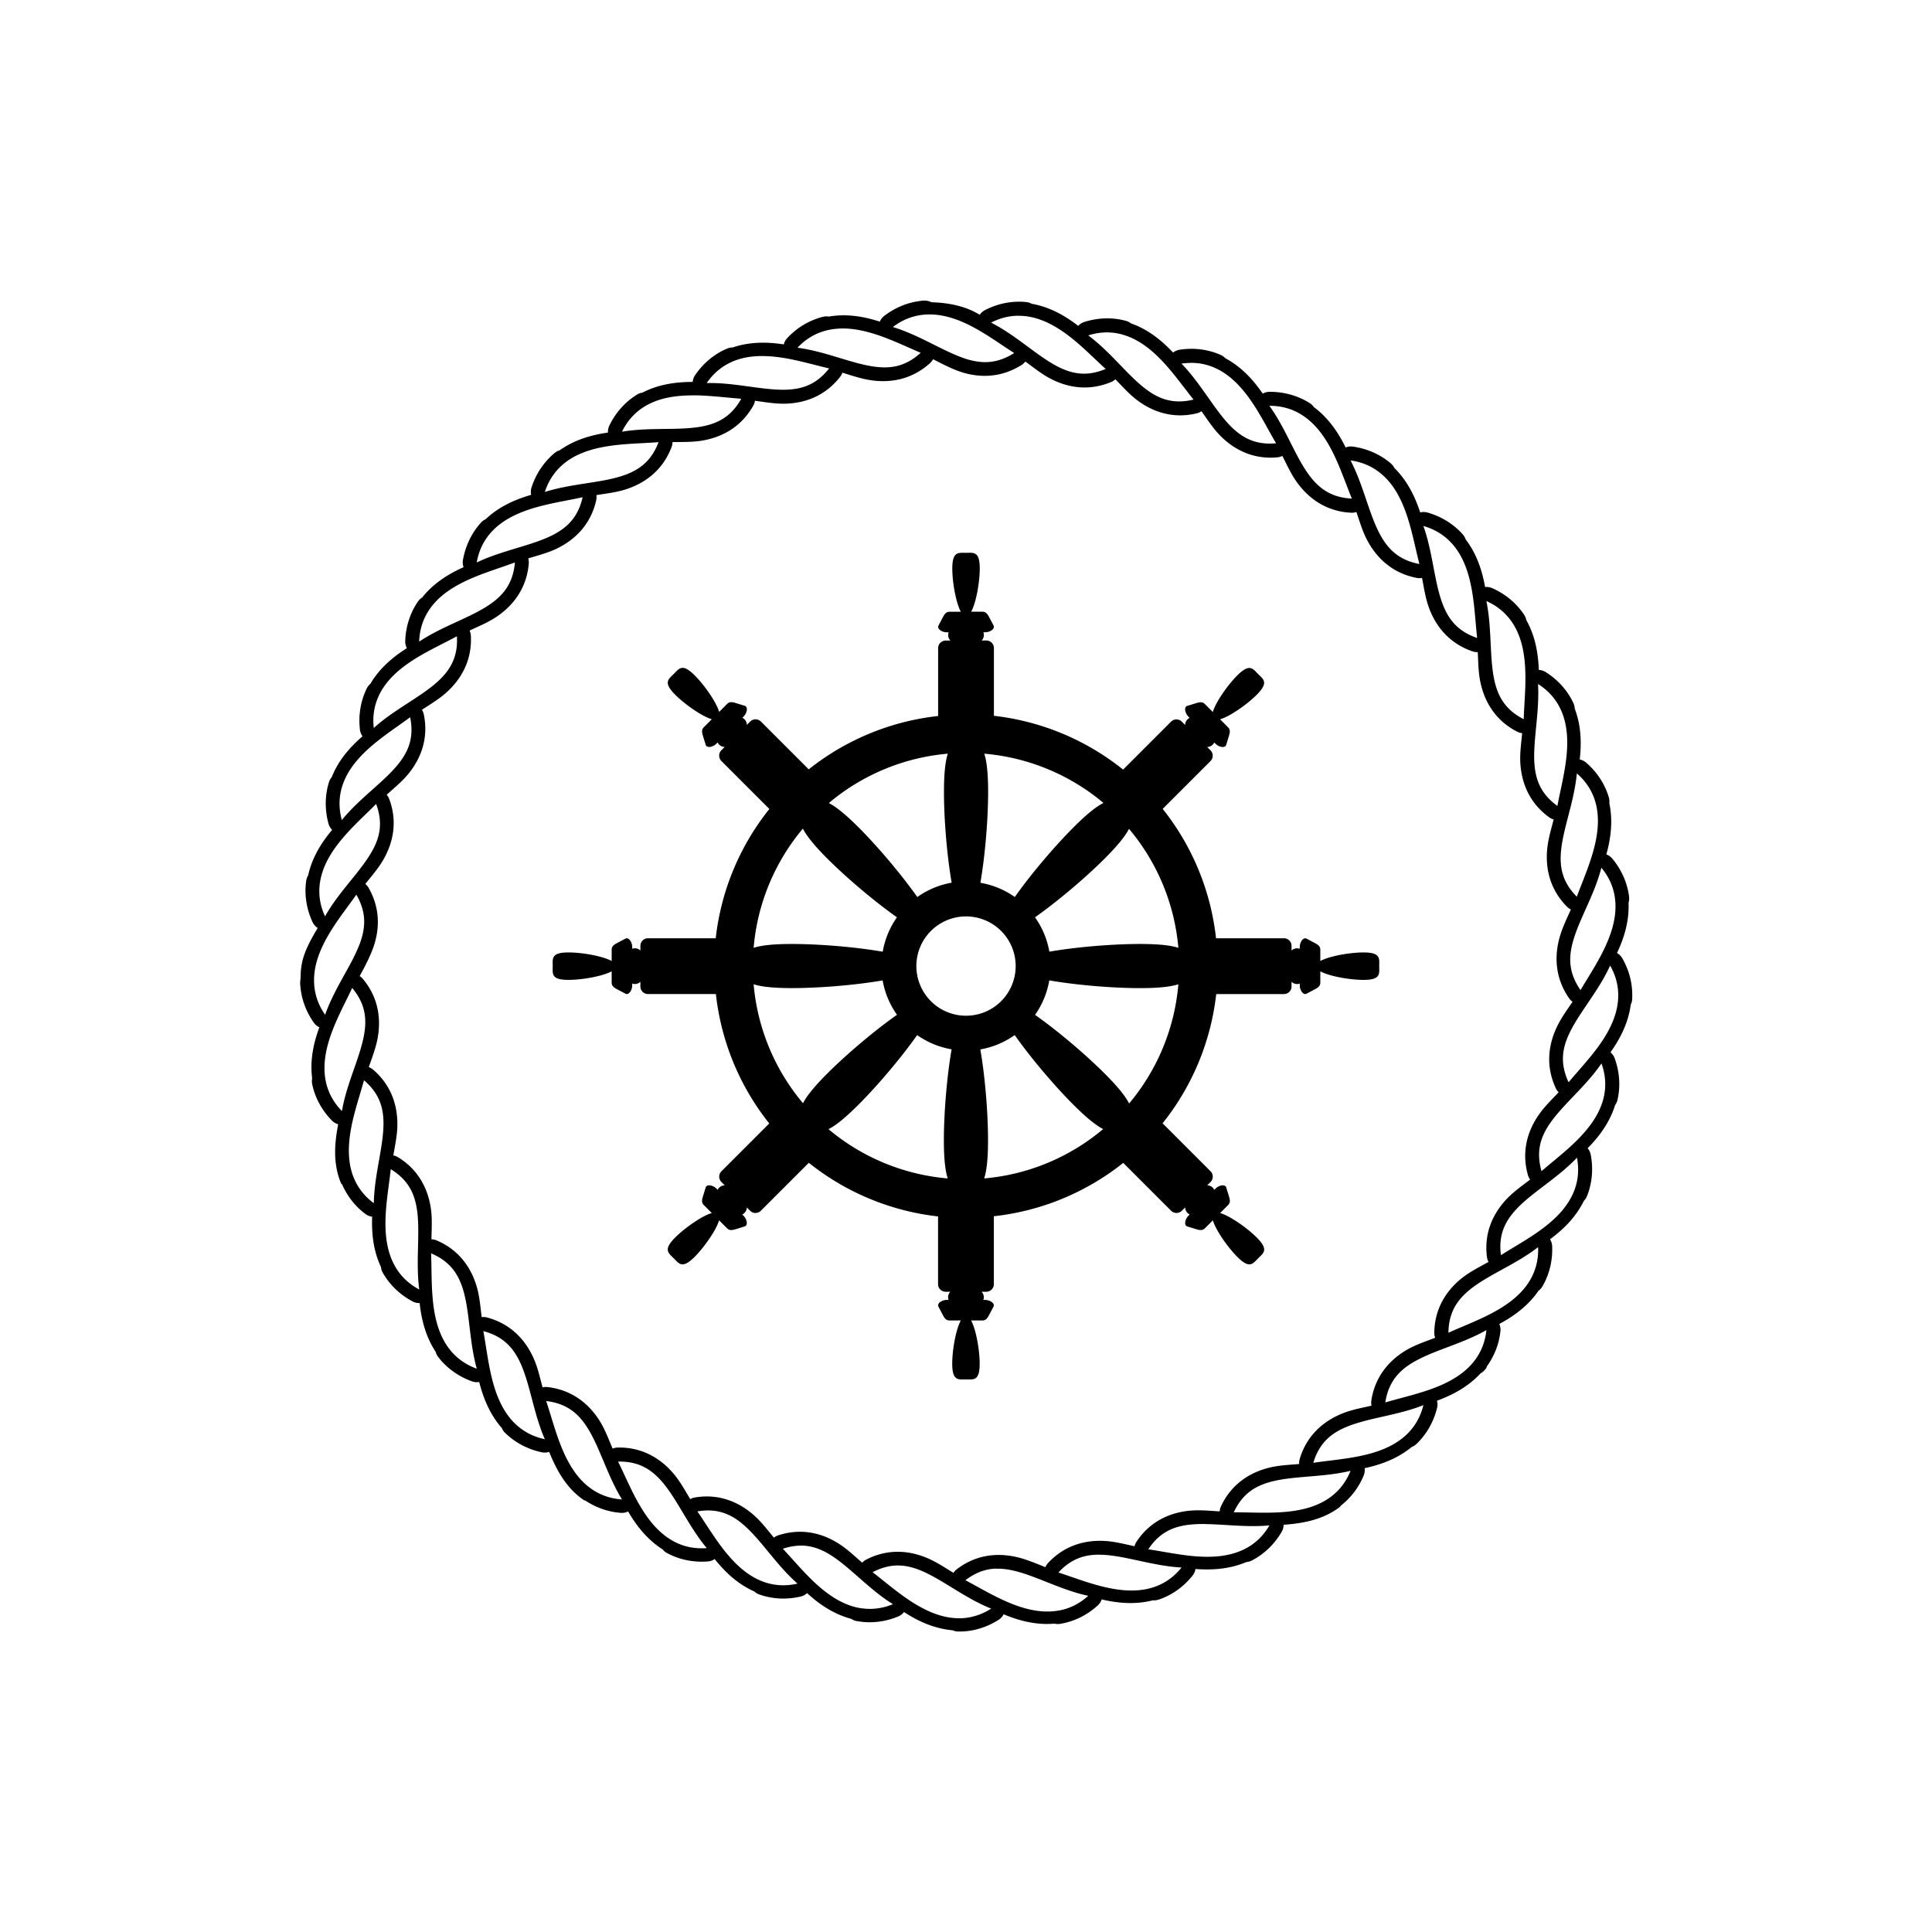 <?xml version="1.0" encoding="UTF-8" standalone="no"?>
<svg
   xmlns:dc="http://purl.org/dc/elements/1.1/"
   xmlns:cc="http://creativecommons.org/ns#"
   xmlns:rdf="http://www.w3.org/1999/02/22-rdf-syntax-ns#"
   xmlns:svg="http://www.w3.org/2000/svg"
   xmlns="http://www.w3.org/2000/svg"
   width="150"
   height="150"
   viewBox="0 0 39.687 39.687"
   version="1.1"
   id="svg8">
  <defs
     id="defs2">
    <marker
       style="overflow:visible"
       id="marker1195"
       refX="0"
       refY="0"
       orient="auto">
      <path
         transform="matrix(0.8,0,0,0.8,10,0)"
         style="fill:#000000;fill-opacity:1;fill-rule:evenodd;stroke:none;stroke-width:1pt;stroke-opacity:1"
         d="M 0,0 5,-5 -12.5,0 5,5 Z"
         id="path1193" />
    </marker>
    <marker
       orient="auto"
       refY="0"
       refX="0"
       id="marker1119"
       style="overflow:visible">
      <path
         id="path1117"
         d="M 0,0 5,-5 -12.5,0 5,5 Z"
         style="fill:#000000;fill-opacity:1;fill-rule:evenodd;stroke:none;stroke-width:1pt;stroke-opacity:1"
         transform="matrix(0.8,0,0,0.8,10,0)" />
    </marker>
    <marker
       orient="auto"
       refY="0"
       refX="0"
       id="marker1097"
       style="overflow:visible">
      <path
         id="path1095"
         d="M 0,0 5,-5 -12.5,0 5,5 Z"
         style="fill:#000000;fill-opacity:1;fill-rule:evenodd;stroke:none;stroke-width:1pt;stroke-opacity:1"
         transform="matrix(0.8,0,0,0.8,10,0)" />
    </marker>
    <marker
       orient="auto"
       refY="0"
       refX="0"
       id="Arrow1Lstart"
       style="overflow:visible">
      <path
         id="path819"
         d="M 0,0 5,-5 -12.5,0 5,5 Z"
         style="fill:#000000;fill-opacity:1;fill-rule:evenodd;stroke:none;stroke-width:1pt;stroke-opacity:1"
         transform="matrix(0.8,0,0,0.8,10,0)" />
    </marker>
  </defs>
  <g
     id="layer1"
     transform="translate(0,-257.312)">
    <g
       transform="translate(-6.614,6.621)"
       id="g876">
      <path
         id="path1959"
         d="m 25.6,256.865 a 0.289,0.289 0 0 0 -0.005,2e-4 l 5.47e-4,3.8e-4 a 0.289,0.289 0 0 0 -0.014,5.4e-4 h -5.36e-4 a 0.289,0.289 0 0 0 -0.007,5.4e-4 c -0.008,0.001 -0.022,0.001 -0.04,0.004 a 0.289,0.289 0 0 0 -0.001,5.4e-4 c -0.256,0.029 -0.517,0.127 -0.754,0.308 a 0.289,0.289 0 0 0 -0.092,0.119 c -0.331,-0.108 -0.684,-0.167 -1.049,-0.104 a 0.289,0.289 0 0 0 -0.117,0.004 c -1.91e-4,8e-5 -4.83e-4,-5e-5 -6.47e-4,0 a 0.289,0.289 0 0 0 -0.007,0.002 c -0.007,0.002 -0.02,0.004 -0.038,0.01 a 0.289,0.289 0 0 0 -0.001,5.4e-4 c -0.246,0.07 -0.487,0.209 -0.689,0.425 a 0.289,0.289 0 0 0 -0.07,0.13 c -0.343,-0.053 -0.701,-0.056 -1.052,0.063 a 0.289,0.289 0 0 0 -0.112,0.023 0.289,0.289 0 0 0 -0.008,0.003 c -0.007,0.003 -0.019,0.009 -0.036,0.016 a 0.289,0.289 0 0 0 -0.001,0 c -0.232,0.107 -0.447,0.283 -0.614,0.527 a 0.289,0.289 0 0 0 -0.049,0.139 c -0.347,-5.3e-4 -0.702,0.049 -1.032,0.219 a 0.289,0.289 0 0 0 -0.107,0.038 c -2.89e-4,1.8e-4 -4.83e-4,5.3e-4 -6.47e-4,5.3e-4 -1.91e-4,10e-5 -5.93e-4,-1e-4 -6.47e-4,0 a 0.289,0.289 0 0 0 -0.005,0.004 c -0.007,0.004 -0.017,0.011 -0.033,0.021 a 0.289,0.289 0 0 0 -0.001,5.4e-4 c -0.214,0.14 -0.402,0.345 -0.532,0.611 a 0.289,0.289 0 0 0 -0.029,0.146 c -0.344,0.049 -0.689,0.149 -0.992,0.364 a 0.289,0.289 0 0 0 -0.102,0.054 c -2.92e-4,1.8e-4 -4.83e-4,5.3e-4 -6.48e-4,5.3e-4 a 0.289,0.289 0 0 0 -0.005,0.004 c -0.006,0.004 -0.016,0.013 -0.03,0.026 a 0.289,0.289 0 0 0 -6.47e-4,5.4e-4 c -0.192,0.17 -0.35,0.399 -0.441,0.681 a 0.289,0.289 0 0 0 -0.007,0.149 c -0.335,0.097 -0.664,0.244 -0.934,0.5 a 0.289,0.289 0 0 0 -0.092,0.067 0.289,0.289 0 0 0 -0.005,0.005 c -0.005,0.005 -0.014,0.016 -0.026,0.029 a 0.289,0.289 0 0 0 -0.001,10e-4 c -0.167,0.195 -0.291,0.444 -0.343,0.736 a 0.289,0.289 0 0 0 0.013,0.148 c -0.318,0.142 -0.621,0.334 -0.852,0.624 a 0.289,0.289 0 0 0 -0.084,0.081 0.289,0.289 0 0 0 -0.005,0.005 c -0.004,0.006 -0.011,0.017 -0.021,0.033 a 0.289,0.289 0 0 0 -6.48e-4,5.5e-4 c -0.138,0.216 -0.226,0.48 -0.236,0.776 a 0.289,0.289 0 0 0 0.034,0.144 c -0.293,0.185 -0.564,0.416 -0.751,0.734 a 0.289,0.289 0 0 0 -0.077,0.102 c -0.003,0.006 -0.009,0.018 -0.016,0.035 a 0.289,0.289 0 0 0 -5.93e-4,10e-4 c -0.105,0.233 -0.154,0.506 -0.12,0.8 a 0.289,0.289 0 0 0 0.054,0.138 c -0.262,0.226 -0.497,0.496 -0.633,0.84 a 0.289,0.289 0 0 0 -0.056,0.101 0.289,0.289 0 0 0 -6.47e-4,0.001 0.289,0.289 0 0 0 -0.002,0.006 c -0.003,0.01 -0.006,0.021 -0.01,0.034 a 0.289,0.289 0 0 0 -0.001,0.004 c -0.068,0.246 -0.075,0.524 0.003,0.809 a 0.289,0.289 0 0 0 0.075,0.128 c -0.224,0.265 -0.413,0.571 -0.493,0.935 a 0.289,0.289 0 0 0 -0.039,0.108 0.289,0.289 0 0 0 -6.49e-4,10e-4 0.289,0.289 0 0 0 -6.47e-4,0.006 c -0.001,0.009 -0.003,0.022 -0.005,0.04 a 0.289,0.289 0 0 0 -6.47e-4,10e-4 c -0.028,0.255 0.011,0.531 0.136,0.802 a 0.289,0.289 0 0 0 0.106,0.122 c -0.129,0.219 -0.26,0.443 -0.32,0.705 a 0.289,0.289 0 0 0 0,0.002 c -0.025,0.113 -0.032,0.231 -0.033,0.35 a 0.289,0.289 0 0 0 -0.007,0.07 c 2.6e-5,5.3e-4 -2.7e-5,10e-4 0,0.002 a 0.289,0.289 0 0 0 0,0.005 l 0.002,0.038 a 0.289,0.289 0 0 0 6.47e-4,0.004 c 0.018,0.258 0.106,0.524 0.277,0.768 a 0.289,0.289 0 0 0 0.115,0.096 c -0.122,0.327 -0.196,0.68 -0.148,1.049 a 0.289,0.289 0 0 0 0,0.115 0.289,0.289 0 0 0 0,10e-4 0.289,0.289 0 0 0 0.001,0.006 c 0.002,0.008 0.005,0.021 0.008,0.038 a 0.289,0.289 0 0 0 6.47e-4,0.002 c 0.06,0.249 0.19,0.495 0.397,0.706 a 0.289,0.289 0 0 0 0.128,0.075 c -0.073,0.377 -0.108,0.777 0.04,1.167 a 0.289,0.289 0 0 0 0.003,0.006 c 0.003,0.008 0.007,0.019 0.014,0.036 a 0.289,0.289 0 0 0 6.48e-4,0.001 c 0.005,0.012 0.02,0.02 0.025,0.031 0.1,0.223 0.252,0.435 0.478,0.603 a 0.289,0.289 0 0 0 0.137,0.055 c -0.013,0.345 0.024,0.7 0.181,1.034 a 0.289,0.289 0 0 0 0,5.4e-4 0.289,0.289 0 0 0 0.036,0.113 0.289,0.289 0 0 0 0.003,0.006 c 0.003,0.005 0.01,0.017 0.019,0.033 a 0.289,0.289 0 0 0 6.47e-4,5.3e-4 c 0.133,0.219 0.33,0.415 0.592,0.554 a 0.289,0.289 0 0 0 0.144,0.033 c 0.037,0.346 0.126,0.694 0.33,1.004 a 0.289,0.289 0 0 0 0.05,0.103 0.289,0.289 0 0 0 6.47e-4,5.4e-4 c 9.9e-5,1.9e-4 -9.3e-5,3.9e-4 0,5.5e-4 a 0.289,0.289 0 0 0 0.004,0.004 c 0.005,0.005 0.012,0.016 0.024,0.031 a 0.289,0.289 0 0 0 6.48e-4,10e-4 c 0.163,0.198 0.386,0.363 0.666,0.464 a 0.289,0.289 0 0 0 0.148,0.013 c 0.085,0.337 0.221,0.669 0.466,0.948 a 0.289,0.289 0 0 0 0.065,0.097 0.289,0.289 0 0 0 0.005,0.004 c 0.005,0.004 0.014,0.015 0.028,0.027 a 0.289,0.289 0 0 0 0.001,5.5e-4 c 0.189,0.173 0.433,0.307 0.723,0.368 a 0.289,0.289 0 0 0 0.149,-0.009 c 0.145,0.357 0.333,0.713 0.671,0.962 a 0.289,0.289 0 0 0 0.005,0.003 c 0.007,0.004 0.017,0.013 0.032,0.024 a 0.289,0.289 0 0 0 0.001,5.4e-4 c 0.01,0.008 0.027,0.005 0.038,0.013 0.205,0.134 0.447,0.231 0.729,0.25 a 0.289,0.289 0 0 0 0.146,-0.028 c 0.175,0.3 0.397,0.581 0.71,0.78 a 0.289,0.289 0 0 0 0.09,0.075 0.289,0.289 0 0 0 0.007,0.003 c 0.007,0.003 0.018,0.01 0.034,0.018 a 0.289,0.289 0 0 0 0.001,5.5e-4 c 0.229,0.114 0.5,0.172 0.796,0.15 a 0.289,0.289 0 0 0 0.14,-0.049 c 0.216,0.271 0.477,0.516 0.815,0.666 a 0.289,0.289 0 0 0 0.098,0.06 0.289,0.289 0 0 0 6.47e-4,0 c 2.85e-4,10e-5 1.91e-4,5.6e-4 5.93e-4,5.6e-4 a 0.289,0.289 0 0 0 0.007,0.002 c 0.007,0.002 0.02,0.006 0.037,0.013 a 0.289,0.289 0 0 0 0.001,0 c 0.243,0.078 0.52,0.095 0.808,0.028 a 0.289,0.289 0 0 0 0.131,-0.07 c 0.255,0.234 0.551,0.434 0.909,0.529 a 0.289,0.289 0 0 0 0.107,0.045 0.289,0.289 0 0 0 0.003,5.4e-4 0.289,0.289 0 0 0 0.007,0.001 c 0.005,5.5e-4 0.019,0.003 0.04,0.006 0.254,0.039 0.531,0.012 0.806,-0.102 a 0.289,0.289 0 0 0 0.119,-0.091 c 0.293,0.191 0.623,0.341 0.998,0.375 a 0.289,0.289 0 0 0 0.113,0.025 0.289,0.289 0 0 0 0.001,0 0.289,0.289 0 0 0 0.008,0 c 0.008,-8e-5 0.021,2.8e-4 0.04,0 a 0.289,0.289 0 0 0 0.001,0 c 0.052,-10e-4 0.105,-0.004 0.158,-0.011 a 0.289,0.289 0 0 0 0.003,0 c 0.21,-0.028 0.423,-0.103 0.624,-0.231 a 0.289,0.289 0 0 0 0.101,-0.112 c 0.323,0.136 0.672,0.225 1.044,0.192 a 0.289,0.289 0 0 0 0.119,0.004 0.289,0.289 0 0 0 0.007,-5.3e-4 c 0.005,-0.001 0.02,-0.003 0.041,-0.008 0.252,-0.05 0.503,-0.17 0.722,-0.369 a 0.289,0.289 0 0 0 0.08,-0.124 c 0.337,0.08 0.693,0.11 1.052,0.019 a 0.289,0.289 0 0 0 5.46e-4,0 0.289,0.289 0 0 0 0.114,-0.014 0.289,0.289 0 0 0 0.002,-5.3e-4 h 5.37e-4 a 0.289,0.289 0 0 0 0.007,-0.002 c 0.007,-0.002 0.019,-0.006 0.037,-0.013 a 0.289,0.289 0 0 0 0.001,0 c 0.24,-0.089 0.468,-0.247 0.653,-0.478 a 0.289,0.289 0 0 0 0.06,-0.136 c 0.345,0.026 0.703,0.002 1.044,-0.142 a 0.289,0.289 0 0 0 0.109,-0.031 0.289,0.289 0 0 0 0.002,-5.4e-4 0.289,0.289 0 0 0 0.007,-0.003 c 0.007,-0.003 0.018,-0.009 0.034,-0.018 a 0.289,0.289 0 0 0 0.001,-0.001 c 0.223,-0.124 0.426,-0.314 0.575,-0.57 a 0.289,0.289 0 0 0 0.039,-0.143 c 0.383,-0.027 0.779,-0.097 1.12,-0.34 a 0.289,0.289 0 0 0 0.005,-0.004 l 5.37e-4,-5.6e-4 c 0.007,-0.004 0.017,-0.011 0.031,-0.022 a 0.289,0.289 0 0 0 0.001,-10e-4 c 0.008,-0.005 0.011,-0.02 0.019,-0.026 0.193,-0.154 0.362,-0.357 0.469,-0.622 a 0.289,0.289 0 0 0 0.018,-0.147 c 0.341,-0.073 0.679,-0.198 0.967,-0.435 a 0.289,0.289 0 0 0 0.094,-0.058 0.289,0.289 0 0 0 0.001,-10e-4 h 5.37e-4 a 0.289,0.289 0 0 0 0.005,-0.005 c 0.004,-0.004 0.014,-0.014 0.027,-0.027 a 0.289,0.289 0 0 0 0.001,-5.5e-4 c 0.18,-0.183 0.321,-0.422 0.393,-0.71 a 0.289,0.289 0 0 0 -0.002,-0.149 c 0.327,-0.12 0.644,-0.29 0.896,-0.563 a 0.289,0.289 0 0 0 0.089,-0.074 0.289,0.289 0 0 0 0.004,-0.004 c 0.004,-0.005 0.013,-0.016 0.024,-0.031 a 0.289,0.289 0 0 0 5.37e-4,-0.001 c 0.007,-0.009 0.005,-0.025 0.013,-0.034 0.142,-0.201 0.248,-0.441 0.277,-0.723 a 0.289,0.289 0 0 0 -0.023,-0.147 c 0.306,-0.164 0.595,-0.376 0.805,-0.682 a 0.289,0.289 0 0 0 0.078,-0.086 0.289,0.289 0 0 0 0.004,-0.006 c 0.003,-0.006 0.01,-0.018 0.019,-0.034 a 0.289,0.289 0 0 0 5.48e-4,-10e-4 c 0.122,-0.225 0.191,-0.493 0.179,-0.789 a 0.289,0.289 0 0 0 -0.044,-0.141 c 0.279,-0.206 0.533,-0.458 0.696,-0.791 a 0.289,0.289 0 0 0 0.064,-0.097 0.289,0.289 0 0 0 0.002,-0.006 c 0.002,-0.008 0.008,-0.019 0.014,-0.036 a 0.289,0.289 0 0 0 5.46e-4,-10e-4 c 0.087,-0.24 0.115,-0.516 0.06,-0.807 a 0.289,0.289 0 0 0 -0.064,-0.133 c 0.244,-0.246 0.455,-0.533 0.565,-0.887 a 0.289,0.289 0 0 0 0.049,-0.107 0.289,0.289 0 0 0 0.001,-0.006 c 0.001,-0.009 0.004,-0.021 0.008,-0.038 a 0.289,0.289 0 0 0 5.36e-4,-0.002 c 0.049,-0.251 0.033,-0.529 -0.068,-0.808 a 0.289,0.289 0 0 0 -0.086,-0.122 c 0.202,-0.284 0.367,-0.606 0.416,-0.978 a 0.289,0.289 0 0 0 0.03,-0.112 0.289,0.289 0 0 0 0,-10e-4 0.289,0.289 0 0 0 0,-0.009 c 1.97e-4,-0.008 5.37e-4,-0.02 0.001,-0.038 a 0.289,0.289 0 0 0 0,-5.4e-4 c 0.007,-0.258 -0.055,-0.532 -0.204,-0.793 a 0.289,0.289 0 0 0 -0.109,-0.108 c 0.15,-0.317 0.253,-0.662 0.237,-1.034 a 0.289,0.289 0 0 0 5.37e-4,-10e-4 0.289,0.289 0 0 0 0.01,-0.121 0.289,0.289 0 0 0 0,-0.002 c -0.001,-0.014 -0.003,-0.028 -0.005,-0.041 a 0.289,0.289 0 0 0 -5.37e-4,-0.003 c -0.04,-0.254 -0.149,-0.51 -0.339,-0.738 a 0.289,0.289 0 0 0 -0.122,-0.086 c 0.093,-0.334 0.138,-0.689 0.061,-1.052 a 0.289,0.289 0 0 0 0,-5.4e-4 0.289,0.289 0 0 0 -0.009,-0.116 0.289,0.289 0 0 0 0,-0.001 0.289,0.289 0 0 0 -0.002,-0.006 c -0.002,-0.006 -0.007,-0.019 -0.012,-0.037 a 0.289,0.289 0 0 0 0,-10e-4 c -0.08,-0.243 -0.228,-0.477 -0.452,-0.671 a 0.289,0.289 0 0 0 -0.133,-0.065 c 0.04,-0.344 0.029,-0.701 -0.103,-1.047 a 0.289,0.289 0 0 0 0,-0.001 0.289,0.289 0 0 0 -0.027,-0.112 0.289,0.289 0 0 0 -0.003,-0.006 c -0.003,-0.006 -0.009,-0.018 -0.017,-0.035 a 0.289,0.289 0 0 0 -5.46e-4,-10e-4 c -0.116,-0.228 -0.298,-0.436 -0.549,-0.594 a 0.289,0.289 0 0 0 -0.141,-0.044 c -0.012,-0.348 -0.075,-0.701 -0.257,-1.025 a 0.289,0.289 0 0 0 -0.042,-0.104 0.289,0.289 0 0 0 -5.35e-4,-0.001 0.289,0.289 0 0 0 -0.004,-0.006 c -0.004,-0.006 -0.011,-0.018 -0.022,-0.033 a 0.289,0.289 0 0 0 -5.36e-4,-5.4e-4 c -0.148,-0.209 -0.359,-0.389 -0.63,-0.51 a 0.289,0.289 0 0 0 -0.147,-0.023 c -0.061,-0.343 -0.174,-0.684 -0.4,-0.98 a 0.289,0.289 0 0 0 -0.056,-0.098 0.289,0.289 0 0 0 -0.001,-10e-4 0.289,0.289 0 0 0 -0.004,-0.005 c -0.004,-0.005 -0.014,-0.015 -0.026,-0.029 a 0.289,0.289 0 0 0 -0.001,-5.3e-4 c -0.176,-0.186 -0.41,-0.336 -0.696,-0.417 a 0.289,0.289 0 0 0 -0.149,-0.002 c -0.108,-0.331 -0.267,-0.653 -0.531,-0.914 a 0.289,0.289 0 0 0 -0.072,-0.092 0.289,0.289 0 0 0 -0.004,-0.004 c -0.005,-0.004 -0.016,-0.013 -0.03,-0.025 a 0.289,0.289 0 0 0 -0.001,-5.3e-4 c -0.2,-0.16 -0.453,-0.276 -0.747,-0.317 a 0.289,0.289 0 0 0 -0.147,0.018 c -0.153,-0.312 -0.355,-0.608 -0.652,-0.829 a 0.289,0.289 0 0 0 -0.085,-0.082 0.289,0.289 0 0 0 -0.005,-0.004 c -0.007,-0.004 -0.018,-0.011 -0.034,-0.02 a 0.289,0.289 0 0 0 -0.001,-5.4e-4 c -0.221,-0.13 -0.487,-0.208 -0.783,-0.208 a 0.289,0.289 0 0 0 -0.143,0.038 c -0.196,-0.287 -0.439,-0.551 -0.767,-0.727 a 0.289,0.289 0 0 0 -0.089,-0.065 0.289,0.289 0 0 0 -5.47e-4,0 0.289,0.289 0 0 0 -0.009,-0.004 c -0.007,-0.002 -0.019,-0.009 -0.036,-0.016 a 0.289,0.289 0 0 0 -0.001,-5.4e-4 c -0.237,-0.096 -0.511,-0.135 -0.803,-0.09 a 0.289,0.289 0 0 0 -0.136,0.059 c -0.237,-0.254 -0.517,-0.478 -0.867,-0.601 a 0.289,0.289 0 0 0 -0.097,-0.05 0.289,0.289 0 0 0 -0.004,-10e-4 0.289,0.289 0 0 0 -0.008,-0.002 c -0.008,-10e-4 -0.019,-0.005 -0.038,-0.01 a 0.289,0.289 0 0 0 -0.001,0 c -0.249,-0.059 -0.527,-0.054 -0.809,0.035 a 0.289,0.289 0 0 0 -0.125,0.08 c -0.275,-0.213 -0.588,-0.389 -0.956,-0.454 a 0.289,0.289 0 0 0 -0.112,-0.035 0.289,0.289 0 0 0 -0.008,-5.5e-4 c -0.008,-5.3e-4 -0.021,-0.002 -0.039,-0.004 a 0.289,0.289 0 0 0 -0.001,0 c -0.257,-0.017 -0.533,0.033 -0.799,0.17 a 0.289,0.289 0 0 0 -0.107,0.095 c -0.048,-0.026 -0.095,-0.054 -0.145,-0.077 a 0.289,0.289 0 0 0 -5.48e-4,-5.4e-4 c -0.257,-0.12 -0.55,-0.171 -0.848,-0.179 a 0.289,0.289 0 0 0 -0.139,-0.034 z m 0.113,0.285 c 0.256,0.001 0.51,0.077 0.753,0.191 0.099,0.047 0.197,0.1 0.292,0.156 0.242,0.143 0.47,0.306 0.689,0.446 -0.35,0.222 -0.655,0.223 -0.981,0.123 -0.014,-0.004 -0.028,-0.009 -0.041,-0.014 -0.348,-0.118 -0.716,-0.342 -1.112,-0.511 -0.118,-0.05 -0.237,-0.096 -0.358,-0.132 0.196,-0.15 0.403,-0.227 0.611,-0.251 0.013,-0.001 0.026,-0.002 0.038,-0.004 0.037,-0.002 0.073,-0.004 0.11,-0.004 z m 1.828,0.028 c 0.026,7e-5 0.052,0.001 0.078,0.002 0.013,0.001 0.026,0.002 0.039,0.003 0.398,0.04 0.753,0.267 1.069,0.535 0.212,0.18 0.408,0.378 0.6,0.552 -0.396,0.166 -0.706,0.102 -1.02,-0.067 -0.321,-0.173 -0.642,-0.455 -1.003,-0.691 -0.107,-0.07 -0.218,-0.136 -0.331,-0.194 0.193,-0.099 0.384,-0.142 0.568,-0.141 z m -3.658,0.261 c 0.296,-0.008 0.6,0.071 0.891,0.18 0.261,0.097 0.513,0.218 0.753,0.319 -0.318,0.29 -0.631,0.334 -0.984,0.28 -0.36,-0.055 -0.758,-0.212 -1.174,-0.313 -0.124,-0.03 -0.248,-0.055 -0.373,-0.071 0.168,-0.179 0.358,-0.288 0.557,-0.345 0.012,-0.003 0.025,-0.006 0.037,-0.01 0.096,-0.024 0.194,-0.037 0.293,-0.039 z m 5.506,0.081 c 0.08,0.002 0.158,0.013 0.234,0.031 0.012,0.002 0.025,0.006 0.037,0.01 0.384,0.103 0.695,0.383 0.965,0.698 0.181,0.211 0.343,0.438 0.507,0.64 -0.418,0.102 -0.716,-0.011 -0.998,-0.229 -0.289,-0.223 -0.559,-0.554 -0.874,-0.845 -0.093,-0.086 -0.19,-0.169 -0.292,-0.244 0.147,-0.047 0.287,-0.065 0.421,-0.061 z m -7.146,0.485 c 0.201,-0.002 0.407,0.024 0.61,0.064 0.273,0.054 0.54,0.131 0.793,0.19 -0.265,0.338 -0.567,0.434 -0.924,0.438 -0.365,0.004 -0.783,-0.088 -1.21,-0.124 -0.127,-0.011 -0.255,-0.016 -0.381,-0.013 0.139,-0.203 0.31,-0.34 0.498,-0.427 0.012,-0.005 0.023,-0.01 0.035,-0.016 0.183,-0.078 0.379,-0.11 0.58,-0.112 z m 3.54,0.067 c 0.182,0.09 0.358,0.187 0.55,0.252 0.016,0.005 0.032,0.011 0.048,0.016 a 0.289,0.289 0 0 0 0.002,5.3e-4 c 0.375,0.115 0.807,0.108 1.221,-0.155 a 0.289,0.289 0 0 0 0.073,-0.068 c 0.163,0.119 0.318,0.245 0.495,0.341 0.357,0.193 0.799,0.276 1.269,0.079 a 0.289,0.289 0 0 0 0.085,-0.055 c 0.141,0.144 0.273,0.294 0.432,0.417 0.322,0.248 0.747,0.403 1.243,0.281 a 0.289,0.289 0 0 0 0.094,-0.042 c 0.118,0.166 0.226,0.335 0.366,0.482 0.282,0.296 0.682,0.513 1.194,0.465 a 0.289,0.289 0 0 0 0.101,-0.029 c 0.094,0.183 0.176,0.368 0.295,0.535 0.239,0.335 0.605,0.607 1.12,0.632 a 0.289,0.289 0 0 0 0.106,-0.015 c 0.067,0.195 0.123,0.39 0.218,0.572 0.191,0.365 0.516,0.686 1.023,0.782 a 0.289,0.289 0 0 0 0.107,0 c 0.04,0.202 0.068,0.403 0.137,0.597 0.138,0.388 0.416,0.748 0.904,0.913 a 0.289,0.289 0 0 0 0.104,0.015 c 0.011,0.204 0.011,0.407 0.052,0.606 0.082,0.402 0.304,0.797 0.761,1.029 a 0.289,0.289 0 0 0 0.099,0.029 c -0.019,0.202 -0.048,0.401 -0.038,0.602 0.021,0.407 0.18,0.829 0.594,1.127 a 0.289,0.289 0 0 0 0.091,0.044 c -0.05,0.195 -0.108,0.386 -0.13,0.585 -0.044,0.403 0.044,0.844 0.403,1.206 a 0.289,0.289 0 0 0 0.081,0.057 c -0.082,0.185 -0.171,0.364 -0.227,0.558 -0.113,0.391 -0.104,0.842 0.189,1.265 a 0.289,0.289 0 0 0 0.072,0.073 c -0.112,0.167 -0.23,0.328 -0.317,0.508 -0.177,0.365 -0.242,0.81 -0.026,1.271 a 0.289,0.289 0 0 0 0.058,0.081 c -0.139,0.147 -0.283,0.285 -0.399,0.449 -0.235,0.331 -0.372,0.761 -0.232,1.253 a 0.289,0.289 0 0 0 0.045,0.091 c -0.161,0.124 -0.325,0.238 -0.466,0.383 -0.285,0.293 -0.487,0.7 -0.421,1.209 a 0.289,0.289 0 0 0 0.032,0.1 c -0.179,0.1 -0.36,0.189 -0.522,0.313 -0.326,0.25 -0.585,0.626 -0.592,1.141 a 0.289,0.289 0 0 0 0.018,0.104 c -0.192,0.074 -0.386,0.137 -0.565,0.238 -0.358,0.203 -0.667,0.539 -0.746,1.049 a 0.289,0.289 0 0 0 0.004,0.107 c -0.201,0.047 -0.401,0.082 -0.592,0.158 -0.383,0.152 -0.735,0.442 -0.883,0.936 a 0.289,0.289 0 0 0 -0.011,0.105 c -0.204,0.018 -0.407,0.025 -0.606,0.073 -0.399,0.096 -0.786,0.333 -1.002,0.799 a 0.289,0.289 0 0 0 -0.025,0.101 c -0.203,-0.011 -0.404,-0.033 -0.605,-0.015 -0.406,0.036 -0.822,0.212 -1.104,0.638 a 0.289,0.289 0 0 0 -0.04,0.093 c -0.197,-0.042 -0.391,-0.093 -0.591,-0.107 -0.405,-0.028 -0.842,0.08 -1.188,0.454 a 0.289,0.289 0 0 0 -0.053,0.083 c -0.188,-0.074 -0.371,-0.154 -0.566,-0.202 -0.387,-0.094 -0.826,-0.069 -1.227,0.225 a 0.289,0.289 0 0 0 -5.47e-4,0.001 c -0.008,0.005 -0.017,0.012 -0.025,0.018 a 0.289,0.289 0 0 0 -0.069,0.075 c -0.173,-0.105 -0.342,-0.219 -0.525,-0.298 -0.373,-0.162 -0.82,-0.207 -1.272,0.028 a 0.289,0.289 0 0 0 -0.079,0.061 c -0.152,-0.132 -0.296,-0.27 -0.464,-0.38 -0.34,-0.222 -0.774,-0.341 -1.259,-0.182 a 0.289,0.289 0 0 0 -0.09,0.048 c -0.13,-0.156 -0.249,-0.316 -0.4,-0.451 -0.303,-0.273 -0.716,-0.459 -1.221,-0.375 a 0.289,0.289 0 0 0 -0.097,0.035 c -0.106,-0.175 -0.201,-0.352 -0.331,-0.509 -0.261,-0.316 -0.646,-0.562 -1.16,-0.551 a 0.289,0.289 0 0 0 -0.104,0.022 c -0.081,-0.189 -0.15,-0.38 -0.257,-0.555 -0.215,-0.351 -0.562,-0.648 -1.075,-0.709 a 0.289,0.289 0 0 0 -0.107,0.006 c -0.054,-0.199 -0.096,-0.398 -0.179,-0.587 -0.165,-0.378 -0.468,-0.719 -0.966,-0.85 a 0.289,0.289 0 0 0 -0.106,-0.006 c -0.026,-0.204 -0.04,-0.407 -0.095,-0.604 -0.11,-0.396 -0.361,-0.775 -0.835,-0.974 a 0.289,0.289 0 0 0 -0.102,-0.021 c 0.004,-0.204 0.018,-0.405 -0.008,-0.606 -0.052,-0.405 -0.244,-0.815 -0.68,-1.081 a 0.289,0.289 0 0 0 -0.095,-0.036 c 0.034,-0.199 0.077,-0.395 0.083,-0.596 0.011,-0.406 -0.113,-0.838 -0.501,-1.168 a 0.289,0.289 0 0 0 -0.086,-0.05 c 0.066,-0.191 0.139,-0.377 0.178,-0.574 0.078,-0.398 0.029,-0.845 -0.299,-1.238 a 0.289,0.289 0 0 0 -0.066,-0.058 c 0.014,-0.026 0.028,-0.052 0.042,-0.078 a 0.289,0.289 0 0 0 6.47e-4,-10e-4 c 0.082,-0.152 0.16,-0.306 0.222,-0.467 0.145,-0.381 0.171,-0.829 -0.084,-1.271 a 0.289,0.289 0 0 0 -0.065,-0.076 c 0.126,-0.157 0.258,-0.307 0.36,-0.48 0.207,-0.349 0.31,-0.787 0.131,-1.265 a 0.289,0.289 0 0 0 -0.052,-0.087 c 0.15,-0.135 0.305,-0.261 0.435,-0.416 0.261,-0.313 0.431,-0.732 0.328,-1.234 a 0.289,0.289 0 0 0 -0.039,-0.095 c 0.17,-0.112 0.344,-0.214 0.496,-0.349 0.306,-0.272 0.538,-0.664 0.509,-1.177 a 0.289,0.289 0 0 0 -0.026,-0.102 c 0.186,-0.087 0.374,-0.163 0.545,-0.277 0.343,-0.227 0.628,-0.584 0.671,-1.099 a 0.289,0.289 0 0 0 -0.011,-0.106 c 0.197,-0.061 0.395,-0.11 0.58,-0.198 0.372,-0.178 0.703,-0.492 0.816,-0.995 a 0.289,0.289 0 0 0 0.003,-0.107 c 0.203,-0.033 0.406,-0.055 0.601,-0.117 0.392,-0.124 0.762,-0.389 0.944,-0.869 a 0.289,0.289 0 0 0 0.019,-0.103 c 0.204,-0.004 0.406,0.003 0.606,-0.03 0.404,-0.067 0.806,-0.275 1.055,-0.722 a 0.289,0.289 0 0 0 0.033,-0.097 c 0.201,0.026 0.398,0.063 0.6,0.06 0.407,-0.004 0.834,-0.148 1.148,-0.549 a 0.289,0.289 0 0 0 0.047,-0.088 c 0.193,0.058 0.381,0.124 0.58,0.154 0.401,0.061 0.845,-0.008 1.223,-0.352 a 0.289,0.289 0 0 0 0.06,-0.079 z m 5.278,0.073 c 0.173,-0.003 0.331,0.029 0.474,0.088 0.012,0.004 0.023,0.01 0.035,0.015 h 1.97e-4 c 0.363,0.161 0.628,0.485 0.849,0.838 0.148,0.237 0.275,0.486 0.408,0.711 -0.431,0.04 -0.71,-0.118 -0.958,-0.377 -0.253,-0.265 -0.471,-0.635 -0.736,-0.972 -0.079,-0.1 -0.161,-0.197 -0.249,-0.287 0.061,-0.009 0.12,-0.014 0.177,-0.015 z m -10.191,0.667 c 0.052,2.9e-4 0.104,10e-4 0.156,0.004 0.278,0.012 0.555,0.047 0.815,0.066 -0.21,0.376 -0.496,0.518 -0.85,0.577 -0.362,0.06 -0.791,0.031 -1.22,0.058 -0.128,0.008 -0.255,0.021 -0.38,0.042 0.108,-0.222 0.258,-0.383 0.431,-0.497 0.011,-0.006 0.022,-0.014 0.032,-0.02 0.297,-0.182 0.654,-0.231 1.017,-0.229 z m 11.82,0.215 c 0.247,-5.4e-4 0.457,0.062 0.635,0.168 0.011,0.006 0.022,0.013 0.033,0.02 v 1.9e-4 c 0.336,0.213 0.553,0.573 0.721,0.954 0.113,0.256 0.205,0.521 0.305,0.764 -0.434,-0.021 -0.689,-0.218 -0.899,-0.511 -0.214,-0.3 -0.376,-0.699 -0.59,-1.073 -0.063,-0.111 -0.131,-0.219 -0.205,-0.322 z m -12.548,0.747 c -0.153,0.405 -0.418,0.588 -0.761,0.697 -0.351,0.112 -0.782,0.144 -1.204,0.231 -0.126,0.026 -0.25,0.057 -0.371,0.095 0.076,-0.235 0.202,-0.416 0.357,-0.553 0.01,-0.009 0.019,-0.017 0.029,-0.025 0.307,-0.254 0.717,-0.348 1.131,-0.391 0.278,-0.028 0.558,-0.034 0.819,-0.054 z m 14.215,0.375 c 0.245,0.034 0.445,0.127 0.607,0.256 0.01,0.008 0.02,0.016 0.03,0.025 0.304,0.258 0.468,0.646 0.581,1.047 0.076,0.27 0.131,0.546 0.196,0.8 -0.427,-0.081 -0.654,-0.311 -0.821,-0.631 -0.171,-0.327 -0.277,-0.746 -0.436,-1.148 -0.047,-0.119 -0.099,-0.236 -0.157,-0.349 z m -15.775,0.756 c -0.095,0.424 -0.333,0.643 -0.659,0.799 -0.333,0.159 -0.756,0.251 -1.162,0.396 -0.121,0.043 -0.24,0.091 -0.354,0.145 0.043,-0.244 0.142,-0.44 0.277,-0.598 0.008,-0.01 0.017,-0.019 0.026,-0.029 0.269,-0.294 0.662,-0.445 1.067,-0.545 0.272,-0.067 0.55,-0.112 0.806,-0.168 z m 17.271,0.591 c 0.238,0.068 0.423,0.187 0.566,0.338 0.009,0.01 0.017,0.019 0.026,0.028 v 1.8e-4 c 0.265,0.298 0.373,0.704 0.43,1.117 0.038,0.277 0.053,0.557 0.083,0.817 -0.41,-0.139 -0.603,-0.397 -0.724,-0.737 -0.124,-0.347 -0.171,-0.777 -0.273,-1.196 -0.03,-0.125 -0.065,-0.248 -0.108,-0.368 z m -18.662,0.749 c -0.036,0.433 -0.242,0.682 -0.543,0.881 -0.308,0.204 -0.713,0.352 -1.094,0.552 -0.113,0.059 -0.224,0.123 -0.329,0.193 0.008,-0.247 0.079,-0.455 0.19,-0.629 0.007,-0.011 0.014,-0.021 0.021,-0.032 0.225,-0.329 0.592,-0.532 0.98,-0.687 0.26,-0.104 0.529,-0.186 0.774,-0.278 z m 19.956,0.793 c 0.226,0.1 0.392,0.244 0.512,0.413 0.008,0.011 0.014,0.021 0.022,0.032 0.22,0.332 0.27,0.749 0.268,1.164 -0.001,0.279 -0.027,0.557 -0.035,0.818 -0.384,-0.196 -0.537,-0.477 -0.609,-0.829 -0.073,-0.36 -0.06,-0.79 -0.102,-1.219 -0.013,-0.127 -0.03,-0.254 -0.056,-0.378 z m -21.147,0.724 c 0.025,0.432 -0.143,0.706 -0.412,0.945 -0.275,0.244 -0.652,0.448 -1,0.7 -0.103,0.075 -0.203,0.154 -0.296,0.239 -0.028,-0.245 0.012,-0.46 0.097,-0.649 0.005,-0.012 0.011,-0.023 0.016,-0.035 0.175,-0.357 0.508,-0.61 0.869,-0.818 0.242,-0.139 0.496,-0.258 0.726,-0.383 z m 22.208,0.98 c 0.208,0.131 0.352,0.297 0.446,0.482 0.005,0.011 0.011,0.023 0.017,0.034 h -1.86e-4 c 0.169,0.359 0.158,0.779 0.093,1.188 -0.043,0.275 -0.11,0.545 -0.158,0.8 -0.348,-0.251 -0.456,-0.55 -0.474,-0.907 -0.018,-0.365 0.058,-0.786 0.077,-1.215 0.005,-0.127 0.007,-0.255 -5.37e-4,-0.381 z m -23.169,0.684 c 0.087,0.422 -0.038,0.716 -0.268,0.99 -0.234,0.28 -0.575,0.538 -0.879,0.84 -0.09,0.09 -0.177,0.183 -0.256,0.281 -0.065,-0.237 -0.059,-0.457 -0.004,-0.656 0.004,-0.012 0.007,-0.024 0.011,-0.037 h 1.92e-4 c 0.118,-0.379 0.41,-0.679 0.735,-0.937 0.218,-0.173 0.451,-0.327 0.66,-0.482 z m 23.967,1.153 c 0.186,0.161 0.302,0.347 0.367,0.543 0.003,0.012 0.008,0.024 0.011,0.036 0.112,0.381 0.036,0.794 -0.093,1.188 -0.086,0.265 -0.196,0.521 -0.286,0.765 -0.303,-0.305 -0.36,-0.616 -0.321,-0.971 0.04,-0.362 0.181,-0.766 0.265,-1.186 0.025,-0.125 0.045,-0.25 0.057,-0.376 z m -24.666,0.626 c 0.15,0.402 0.074,0.71 -0.109,1.016 -0.186,0.313 -0.482,0.622 -0.733,0.972 -0.075,0.104 -0.145,0.211 -0.207,0.322 -0.104,-0.224 -0.133,-0.443 -0.11,-0.65 0.001,-0.013 0.003,-0.025 0.005,-0.038 0.056,-0.395 0.298,-0.739 0.578,-1.044 0.188,-0.205 0.394,-0.392 0.576,-0.577 z m 25.17,1.312 c 0.158,0.189 0.243,0.393 0.275,0.598 0.001,0.013 0.003,0.025 0.005,0.038 0.049,0.397 -0.095,0.794 -0.29,1.165 -0.131,0.248 -0.285,0.485 -0.419,0.712 -0.248,-0.358 -0.249,-0.676 -0.149,-1.02 0.102,-0.352 0.309,-0.728 0.461,-1.13 0.045,-0.119 0.085,-0.241 0.116,-0.363 z m -25.576,0.552 c 0.215,0.373 0.192,0.689 0.064,1.024 -0.054,0.141 -0.126,0.285 -0.206,0.433 -0.116,0.213 -0.241,0.427 -0.352,0.658 -0.055,0.116 -0.106,0.233 -0.147,0.353 -0.142,-0.203 -0.21,-0.414 -0.225,-0.623 -6.47e-4,-0.013 -0.001,-0.026 -0.002,-0.039 h 1.91e-4 c -0.005,-0.117 0.008,-0.234 0.033,-0.35 0.063,-0.278 0.201,-0.542 0.361,-0.789 0.152,-0.235 0.325,-0.455 0.474,-0.667 z m 25.755,1.457 c 0.124,0.216 0.172,0.433 0.166,0.642 -3.95e-4,0.013 -0.001,0.026 -0.001,0.039 -0.023,0.401 -0.236,0.766 -0.491,1.093 -0.171,0.22 -0.361,0.424 -0.527,0.623 -0.182,-0.389 -0.132,-0.701 0.024,-1.022 0.159,-0.328 0.428,-0.662 0.649,-1.034 0.066,-0.111 0.127,-0.224 0.18,-0.341 z m -25.84,0.46 c 0.277,0.332 0.306,0.647 0.237,0.997 -0.07,0.358 -0.244,0.749 -0.362,1.161 -0.035,0.122 -0.065,0.246 -0.086,0.37 -0.172,-0.175 -0.274,-0.37 -0.323,-0.571 -0.003,-0.012 -0.005,-0.025 -0.008,-0.037 -0.081,-0.39 0.028,-0.796 0.19,-1.179 0.109,-0.257 0.24,-0.504 0.352,-0.741 z m 25.662,1.549 c 0.084,0.231 0.095,0.451 0.056,0.654 -0.002,0.013 -0.005,0.025 -0.008,0.038 -0.088,0.388 -0.356,0.71 -0.659,0.992 -0.204,0.189 -0.424,0.36 -0.62,0.53 -0.118,-0.414 -0.017,-0.715 0.19,-1.005 0.211,-0.297 0.53,-0.58 0.809,-0.907 0.083,-0.097 0.161,-0.197 0.233,-0.302 z m -25.42,0.347 c 0.327,0.278 0.41,0.584 0.4,0.941 -0.01,0.364 -0.118,0.778 -0.17,1.204 -0.015,0.126 -0.026,0.253 -0.028,0.38 -0.198,-0.146 -0.328,-0.323 -0.408,-0.513 -0.005,-0.012 -0.009,-0.024 -0.014,-0.035 -0.141,-0.371 -0.098,-0.788 -0.002,-1.191 0.065,-0.27 0.153,-0.535 0.222,-0.785 z m 24.917,1.591 c 0.046,0.241 0.023,0.46 -0.048,0.654 -0.004,0.012 -0.009,0.024 -0.014,0.036 -0.147,0.369 -0.461,0.646 -0.805,0.879 -0.231,0.156 -0.475,0.293 -0.695,0.433 -0.056,-0.428 0.092,-0.713 0.341,-0.97 0.255,-0.263 0.616,-0.493 0.942,-0.771 0.097,-0.083 0.191,-0.169 0.277,-0.26 z m -24.367,0.236 c 0.368,0.224 0.498,0.514 0.544,0.87 0.046,0.363 0.001,0.79 0.013,1.22 0.003,0.128 0.012,0.255 0.028,0.381 -0.218,-0.116 -0.373,-0.271 -0.48,-0.448 -0.007,-0.011 -0.013,-0.022 -0.019,-0.033 -0.195,-0.346 -0.215,-0.765 -0.182,-1.179 0.022,-0.278 0.068,-0.553 0.096,-0.811 z m 23.569,1.6 c 0.01,0.246 -0.046,0.459 -0.144,0.641 -0.005,0.011 -0.013,0.022 -0.019,0.033 -0.2,0.344 -0.552,0.572 -0.927,0.754 -0.252,0.122 -0.514,0.223 -0.752,0.331 0.005,-0.434 0.193,-0.696 0.479,-0.916 0.292,-0.224 0.685,-0.401 1.05,-0.627 0.108,-0.067 0.214,-0.139 0.314,-0.216 z m -22.741,0.128 c 0.399,0.168 0.572,0.438 0.669,0.785 0.099,0.354 0.116,0.785 0.188,1.211 0.022,0.126 0.048,0.252 0.082,0.374 -0.232,-0.085 -0.409,-0.216 -0.54,-0.376 -0.008,-0.01 -0.016,-0.02 -0.024,-0.03 -0.243,-0.316 -0.323,-0.729 -0.35,-1.144 -0.019,-0.279 -0.014,-0.559 -0.024,-0.82 z m 21.679,1.577 c -0.026,0.246 -0.111,0.449 -0.235,0.615 -0.008,0.01 -0.016,0.02 -0.023,0.03 -0.247,0.312 -0.629,0.49 -1.027,0.617 -0.267,0.086 -0.54,0.149 -0.792,0.224 0.066,-0.429 0.288,-0.664 0.603,-0.842 0.321,-0.182 0.736,-0.302 1.132,-0.475 0.117,-0.051 0.233,-0.107 0.343,-0.17 z m -20.605,0.021 c 0.42,0.11 0.63,0.355 0.775,0.686 0.148,0.338 0.224,0.764 0.355,1.175 0.039,0.122 0.082,0.243 0.133,0.359 -0.242,-0.051 -0.435,-0.158 -0.588,-0.298 -0.009,-0.009 -0.018,-0.018 -0.028,-0.026 v -2.1e-4 c -0.285,-0.279 -0.422,-0.677 -0.507,-1.085 -0.058,-0.274 -0.092,-0.553 -0.14,-0.811 z m 1.291,1.436 c 0.431,0.051 0.674,0.265 0.862,0.573 0.193,0.315 0.327,0.725 0.514,1.113 0.055,0.115 0.115,0.229 0.182,0.336 -0.246,-0.017 -0.452,-0.095 -0.623,-0.213 -0.011,-0.008 -0.021,-0.015 -0.031,-0.022 -0.321,-0.236 -0.511,-0.611 -0.653,-1.004 -0.095,-0.264 -0.168,-0.535 -0.251,-0.784 z m 18.02,0.084 c -0.06,0.24 -0.172,0.429 -0.318,0.577 -0.009,0.009 -0.018,0.018 -0.027,0.027 -0.289,0.275 -0.691,0.398 -1.102,0.469 -0.276,0.048 -0.556,0.073 -0.815,0.112 0.124,-0.415 0.376,-0.617 0.712,-0.75 0.343,-0.136 0.771,-0.198 1.187,-0.314 0.124,-0.035 0.246,-0.074 0.364,-0.121 z m -16.544,1.16 c 0.433,-0.01 0.702,0.169 0.931,0.446 0.234,0.284 0.424,0.669 0.664,1.026 0.071,0.106 0.146,0.209 0.227,0.305 -0.246,0.019 -0.46,-0.029 -0.645,-0.121 -0.011,-0.005 -0.023,-0.012 -0.034,-0.018 -0.351,-0.188 -0.592,-0.531 -0.786,-0.899 -0.131,-0.247 -0.24,-0.505 -0.357,-0.74 z m 15.048,0.188 c -0.092,0.229 -0.23,0.401 -0.395,0.527 -0.01,0.008 -0.021,0.015 -0.031,0.023 -0.324,0.232 -0.739,0.297 -1.155,0.309 -0.279,0.009 -0.558,-0.006 -0.819,-0.005 0.182,-0.392 0.458,-0.555 0.808,-0.639 0.357,-0.086 0.788,-0.088 1.216,-0.145 0.127,-0.017 0.253,-0.039 0.376,-0.069 z m -13.265,0.817 c 0.344,-0.018 0.595,0.112 0.827,0.322 0.272,0.245 0.516,0.596 0.806,0.912 0.086,0.094 0.176,0.184 0.271,0.267 -0.239,0.056 -0.458,0.041 -0.655,-0.022 -0.012,-0.003 -0.024,-0.009 -0.036,-0.012 -0.374,-0.133 -0.663,-0.436 -0.908,-0.771 -0.165,-0.225 -0.31,-0.463 -0.458,-0.678 0.053,-0.009 0.104,-0.015 0.153,-0.017 z m 10.282,0.279 c 0.293,0.003 0.613,0.038 0.935,0.041 0.128,0.001 0.255,-0.002 0.381,-0.015 -0.124,0.213 -0.284,0.363 -0.465,0.463 -0.011,0.005 -0.023,0.012 -0.034,0.018 0,0 -1.85e-4,0 -1.85e-4,0 -0.353,0.182 -0.772,0.187 -1.184,0.138 -0.276,-0.033 -0.549,-0.089 -0.806,-0.127 0.237,-0.358 0.532,-0.478 0.889,-0.51 0.091,-0.008 0.186,-0.011 0.283,-0.01 z m -8.261,0.442 c 0.215,0.011 0.404,0.091 0.591,0.212 0.305,0.199 0.601,0.506 0.94,0.771 0.1,0.079 0.204,0.153 0.312,0.22 -0.228,0.094 -0.448,0.114 -0.652,0.083 -0.013,-10e-4 -0.025,-0.004 -0.038,-0.005 -0.392,-0.072 -0.725,-0.327 -1.018,-0.619 -0.197,-0.196 -0.376,-0.409 -0.554,-0.598 0.153,-0.05 0.292,-0.069 0.421,-0.063 z m 6.066,0.187 c 0.043,-2e-4 0.087,10e-4 0.131,0.004 0.363,0.025 0.772,0.149 1.196,0.217 0.126,0.02 0.252,0.035 0.378,0.042 -0.154,0.192 -0.335,0.316 -0.528,0.388 -0.012,0.004 -0.024,0.009 -0.036,0.013 -0.376,0.127 -0.791,0.067 -1.19,-0.045 -0.268,-0.075 -0.528,-0.174 -0.775,-0.254 0.255,-0.276 0.523,-0.364 0.825,-0.366 z m -4.109,0.221 c 0.167,0.002 0.328,0.047 0.492,0.118 0.285,0.123 0.585,0.332 0.905,0.516 0.053,0.03 0.106,0.06 0.159,0.089 0.114,0.06 0.23,0.116 0.348,0.163 -0.167,0.107 -0.338,0.166 -0.507,0.189 -0.043,0.005 -0.085,0.009 -0.128,0.009 -0.013,2e-4 -0.026,-1e-4 -0.039,0 -0.403,-0.005 -0.778,-0.204 -1.117,-0.445 -0.228,-0.162 -0.439,-0.343 -0.645,-0.501 0.191,-0.099 0.365,-0.14 0.532,-0.138 z m 2.011,0.066 c 0.122,-0.003 0.246,0.014 0.374,0.045 0.355,0.086 0.739,0.276 1.146,0.411 0.121,0.04 0.244,0.075 0.367,0.101 -0.182,0.165 -0.382,0.259 -0.585,0.299 -0.013,0.002 -0.025,0.004 -0.038,0.006 -0.394,0.066 -0.796,-0.061 -1.173,-0.24 -0.249,-0.118 -0.477,-0.252 -0.706,-0.374 -0.008,-0.003 -0.014,-0.008 -0.021,-0.011 0.008,-0.005 0.014,-0.011 0.021,-0.016 0.21,-0.154 0.411,-0.218 0.614,-0.223 z"
         style="color:#000000;font-style:normal;font-variant:normal;font-weight:normal;font-stretch:normal;font-size:medium;line-height:normal;font-family:sans-serif;font-variant-ligatures:normal;font-variant-position:normal;font-variant-caps:normal;font-variant-numeric:normal;font-variant-alternates:normal;font-feature-settings:normal;text-indent:0;text-align:start;text-decoration:none;text-decoration-line:none;text-decoration-style:solid;text-decoration-color:#000000;letter-spacing:normal;word-spacing:normal;text-transform:none;writing-mode:lr-tb;direction:ltr;text-orientation:mixed;dominant-baseline:auto;baseline-shift:baseline;text-anchor:start;white-space:normal;shape-padding:0;clip-rule:nonzero;display:inline;overflow:visible;visibility:visible;opacity:1;isolation:auto;mix-blend-mode:normal;color-interpolation:sRGB;color-interpolation-filters:linearRGB;solid-color:#000000;solid-opacity:1;vector-effect:none;fill:#000000;fill-opacity:1;fill-rule:nonzero;stroke:none;stroke-width:1.588;stroke-linecap:round;stroke-linejoin:round;stroke-miterlimit:4;stroke-dasharray:none;stroke-dashoffset:0;stroke-opacity:1;color-rendering:auto;image-rendering:auto;shape-rendering:auto;text-rendering:auto;enable-background:accumulate" />
      <path
         style="opacity:1;fill:#000000;fill-opacity:1;stroke:none;stroke-width:3.175;stroke-linecap:round;stroke-linejoin:round;stroke-miterlimit:4;stroke-dasharray:none;stroke-opacity:1"
         d="m 26.401,262.047 c -0.128,-0.002 -0.225,0.009 -0.225,0.325 0,0.274 0.073,0.698 0.176,0.886 h -0.233 c -0.081,0 -0.112,0.066 -0.146,0.131 l -0.08,0.151 c -0.038,0.071 0.076,0.14 0.17,0.14 h 0.038 c -0.006,0.017 -0.01,0.035 -0.01,0.054 0,0.045 0.018,0.085 0.046,0.115 h -0.096 c -0.087,0 -0.156,0.07 -0.156,0.156 v 1.394 a 5.174,5.174 0 0 0 -2.658,1.096 l -0.982,-0.982 c -0.061,-0.061 -0.16,-0.061 -0.221,-2.1e-4 l -0.068,0.068 c -8.55e-4,-0.041 -0.017,-0.082 -0.048,-0.114 -0.013,-0.013 -0.029,-0.023 -0.045,-0.031 l 0.027,-0.027 c 0.067,-0.067 0.098,-0.196 0.021,-0.22 l -0.163,-0.05 c -0.07,-0.022 -0.139,-0.046 -0.196,0.011 l -0.165,0.165 c -0.06,-0.206 -0.309,-0.558 -0.503,-0.751 -0.223,-0.223 -0.299,-0.163 -0.389,-0.07 -0.013,0.013 -0.026,0.027 -0.04,0.041 -0.11,0.11 -0.225,0.173 0.03,0.428 0.194,0.194 0.545,0.442 0.751,0.503 l -0.165,0.165 c -0.057,0.057 -0.032,0.127 -0.011,0.196 l 0.05,0.163 c 0.024,0.077 0.153,0.045 0.219,-0.021 l 0.027,-0.027 c 0.008,0.016 0.018,0.032 0.031,0.045 0.032,0.032 0.073,0.047 0.114,0.048 l -0.068,0.068 c -0.061,0.061 -0.061,0.16 2.14e-4,0.221 l 0.985,0.985 a 5.174,5.174 0 0 0 -1.102,2.656 h -1.391 c -0.087,0 -0.156,0.07 -0.156,0.156 v 0.096 c -0.03,-0.029 -0.07,-0.046 -0.114,-0.046 -0.019,0 -0.037,0.004 -0.054,0.01 l -2.14e-4,-0.038 c -2e-6,-0.094 -0.069,-0.208 -0.14,-0.17 l -0.151,0.08 c -0.065,0.034 -0.131,0.065 -0.131,0.146 v 0.233 c -0.189,-0.103 -0.613,-0.176 -0.887,-0.176 -0.316,0 -0.327,0.097 -0.325,0.225 4.27e-4,0.018 8.54e-4,0.037 8.54e-4,0.057 -2e-6,0.156 -0.037,0.282 0.324,0.282 0.274,1e-5 0.698,-0.073 0.887,-0.176 v 0.233 c 2e-6,0.081 0.068,0.113 0.131,0.146 l 0.151,0.08 c 0.071,0.038 0.14,-0.076 0.14,-0.17 v -0.038 c 0.017,0.006 0.035,0.01 0.054,0.01 0.045,0 0.085,-0.018 0.114,-0.046 v 0.096 c 1e-6,0.087 0.07,0.156 0.156,0.156 h 1.395 a 5.174,5.174 0 0 0 1.096,2.658 l -0.982,0.982 c -0.061,0.061 -0.061,0.16 -2.14e-4,0.221 l 0.068,0.068 c -0.041,8.6e-4 -0.082,0.016 -0.114,0.048 -0.013,0.013 -0.023,0.029 -0.031,0.045 l -0.027,-0.027 c -0.067,-0.067 -0.196,-0.098 -0.22,-0.021 l -0.05,0.163 c -0.022,0.07 -0.046,0.138 0.011,0.196 l 0.165,0.165 c -0.206,0.06 -0.558,0.309 -0.751,0.502 -0.223,0.223 -0.163,0.299 -0.071,0.389 0.013,0.013 0.027,0.026 0.041,0.04 0.11,0.11 0.173,0.225 0.428,-0.03 0.194,-0.194 0.442,-0.545 0.503,-0.751 l 0.165,0.165 c 0.057,0.057 0.127,0.032 0.196,0.011 l 0.163,-0.05 c 0.077,-0.024 0.045,-0.153 -0.021,-0.219 l -0.027,-0.027 c 0.016,-0.008 0.032,-0.018 0.045,-0.031 0.032,-0.032 0.047,-0.072 0.048,-0.114 l 0.068,0.068 c 0.061,0.061 0.16,0.061 0.221,0 l 0.985,-0.985 a 5.174,5.174 0 0 0 2.655,1.102 v 1.391 c 0,0.087 0.07,0.156 0.156,0.156 h 0.096 c -0.029,0.03 -0.046,0.07 -0.046,0.114 0,0.019 0.004,0.037 0.01,0.054 h -0.038 c -0.094,0 -0.208,0.069 -0.17,0.14 l 0.08,0.151 c 0.034,0.065 0.065,0.131 0.146,0.131 h 0.233 c -0.103,0.189 -0.176,0.613 -0.176,0.887 0,0.316 0.097,0.327 0.225,0.325 0.018,-4.2e-4 0.037,-8.5e-4 0.057,-8.5e-4 0.156,0 0.282,0.037 0.282,-0.324 0,-0.274 -0.073,-0.698 -0.176,-0.887 h 0.233 c 0.081,0 0.113,-0.068 0.146,-0.131 l 0.08,-0.151 c 0.038,-0.071 -0.076,-0.14 -0.17,-0.14 h -0.038 c 0.006,-0.017 0.01,-0.035 0.01,-0.054 0,-0.045 -0.018,-0.085 -0.046,-0.114 h 0.096 c 0.087,0 0.156,-0.07 0.156,-0.156 v -1.395 a 5.174,5.174 0 0 0 2.658,-1.096 l 0.983,0.983 c 0.061,0.061 0.16,0.061 0.221,0 l 0.068,-0.068 c 8.54e-4,0.041 0.017,0.082 0.048,0.114 0.013,0.013 0.029,0.023 0.045,0.031 l -0.027,0.027 c -0.067,0.067 -0.098,0.196 -0.021,0.219 l 0.163,0.05 c 0.068,0.021 0.138,0.046 0.196,-0.011 l 0.165,-0.165 c 0.06,0.206 0.309,0.557 0.502,0.751 0.255,0.255 0.318,0.14 0.428,0.03 0.014,-0.014 0.027,-0.027 0.041,-0.04 0.092,-0.089 0.152,-0.166 -0.071,-0.389 -0.194,-0.194 -0.545,-0.442 -0.751,-0.502 l 0.165,-0.165 c 0.057,-0.057 0.033,-0.125 0.011,-0.196 l -0.05,-0.163 c -0.024,-0.077 -0.153,-0.045 -0.219,0.021 l -0.027,0.027 c -0.008,-0.016 -0.018,-0.031 -0.031,-0.045 -0.032,-0.032 -0.073,-0.047 -0.114,-0.048 l 0.068,-0.068 c 0.061,-0.061 0.061,-0.16 0,-0.221 l -0.985,-0.985 a 5.174,5.174 0 0 0 1.102,-2.655 h 1.391 c 0.087,0 0.156,-0.07 0.156,-0.156 v -0.096 c 0.03,0.029 0.07,0.046 0.115,0.046 0.019,0 0.037,-0.004 0.054,-0.01 v 0.038 c 10e-7,0.094 0.069,0.208 0.14,0.17 l 0.151,-0.08 c 0.063,-0.033 0.131,-0.065 0.131,-0.146 v -0.233 c 0.189,0.103 0.612,0.176 0.886,0.176 0.361,0 0.324,-0.126 0.324,-0.282 1.2e-5,-0.019 2.14e-4,-0.038 8.55e-4,-0.057 h 2.13e-4 c 0.002,-0.128 -0.009,-0.225 -0.325,-0.225 -0.274,0 -0.698,0.073 -0.886,0.176 v -0.233 c 0,-0.081 -0.066,-0.112 -0.131,-0.146 l -0.151,-0.08 c -0.071,-0.038 -0.14,0.076 -0.14,0.17 v 0.038 c -0.017,-0.006 -0.035,-0.01 -0.054,-0.01 -0.045,0 -0.085,0.018 -0.115,0.046 v -0.096 c 0,-0.087 -0.07,-0.156 -0.156,-0.156 h -1.395 a 5.174,5.174 0 0 0 -1.096,-2.658 l 0.982,-0.982 c 0.061,-0.061 0.061,-0.16 0,-0.221 l -0.068,-0.068 c 0.041,-8.1e-4 0.082,-0.017 0.114,-0.048 0.013,-0.013 0.023,-0.029 0.031,-0.045 l 0.027,0.027 c 0.067,0.067 0.196,0.098 0.219,0.021 l 0.05,-0.163 c 0.021,-0.068 0.046,-0.139 -0.011,-0.196 l -0.165,-0.165 c 0.206,-0.06 0.557,-0.308 0.751,-0.502 0.255,-0.255 0.14,-0.318 0.03,-0.428 -0.014,-0.014 -0.027,-0.027 -0.039,-0.041 -0.089,-0.092 -0.166,-0.153 -0.389,0.07 -0.194,0.194 -0.442,0.545 -0.502,0.751 l -0.165,-0.165 c -0.057,-0.057 -0.125,-0.033 -0.196,-0.011 l -0.163,0.05 c -0.077,0.024 -0.045,0.153 0.021,0.22 l 0.027,0.027 c -0.016,0.008 -0.031,0.018 -0.045,0.031 -0.032,0.032 -0.047,0.073 -0.048,0.114 l -0.068,-0.068 c -0.061,-0.061 -0.16,-0.061 -0.221,0 l -0.985,0.985 A 5.174,5.174 0 0 0 27.031,265.395 v -1.391 c 0,-0.087 -0.07,-0.156 -0.156,-0.156 h -0.096 c 0.029,-0.03 0.046,-0.07 0.046,-0.115 0,-0.019 -0.004,-0.037 -0.01,-0.054 h 0.038 c 0.094,0 0.208,-0.069 0.17,-0.14 l -0.08,-0.151 c -0.033,-0.063 -0.065,-0.131 -0.146,-0.131 h -0.233 c 0.103,-0.189 0.176,-0.612 0.176,-0.886 0,-0.361 -0.126,-0.324 -0.282,-0.324 -0.019,0 -0.038,-4.3e-4 -0.057,-8.3e-4 z m -0.317,4.126 c -0.05,0.154 -0.079,0.399 -0.079,0.786 0,0.562 0.061,1.307 0.158,1.864 a 1.737,1.737 0 0 0 -0.706,0.295 c -0.326,-0.463 -0.809,-1.034 -1.207,-1.432 -0.273,-0.273 -0.466,-0.425 -0.61,-0.499 a 4.381,4.381 0 0 1 2.444,-1.014 z m 0.748,0 a 4.381,4.381 0 0 1 2.449,1.012 c -0.145,0.073 -0.339,0.225 -0.614,0.501 -0.398,0.398 -0.881,0.968 -1.207,1.431 a 1.737,1.737 0 0 0 -0.707,-0.292 c 0.097,-0.558 0.159,-1.303 0.159,-1.866 0,-0.387 -0.029,-0.632 -0.079,-0.786 z m -3.725,1.539 c 0.073,0.145 0.225,0.339 0.501,0.615 0.398,0.398 0.968,0.881 1.431,1.207 a 1.737,1.737 0 0 0 -0.292,0.707 c -0.557,-0.097 -1.303,-0.159 -1.866,-0.159 -0.387,0 -0.632,0.029 -0.786,0.079 a 4.381,4.381 0 0 1 1.012,-2.449 z m 6.699,0.005 a 4.381,4.381 0 0 1 1.014,2.444 c -0.154,-0.05 -0.399,-0.079 -0.786,-0.079 -0.562,0 -1.307,0.061 -1.864,0.158 a 1.737,1.737 0 0 0 -0.295,-0.706 c 0.463,-0.326 1.034,-0.809 1.432,-1.207 0.273,-0.273 0.425,-0.466 0.499,-0.61 z m -3.348,1.799 a 1.02,1.02 0 0 1 1.02,1.02 1.02,1.02 0 0 1 -1.02,1.02 1.02,1.02 0 0 1 -1.02,-1.02 1.02,1.02 0 0 1 1.02,-1.02 z m 1.71,1.314 c 0.558,0.097 1.303,0.159 1.866,0.159 0.387,0 0.632,-0.029 0.786,-0.079 a 4.381,4.381 0 0 1 -1.012,2.449 c -0.073,-0.145 -0.225,-0.339 -0.501,-0.614 -0.398,-0.398 -0.968,-0.881 -1.431,-1.207 a 1.737,1.737 0 0 0 0.292,-0.707 z m -3.423,4.2e-4 a 1.737,1.737 0 0 0 0.295,0.706 c -0.463,0.326 -1.034,0.809 -1.432,1.207 -0.273,0.273 -0.425,0.466 -0.499,0.61 a 4.381,4.381 0 0 1 -1.014,-2.444 c 0.154,0.05 0.399,0.079 0.786,0.079 0.562,0 1.307,-0.061 1.864,-0.158 z m 2.713,1.123 c 0.326,0.463 0.809,1.034 1.207,1.432 0.273,0.273 0.466,0.425 0.61,0.499 a 4.381,4.381 0 0 1 -2.444,1.014 c 0.05,-0.154 0.079,-0.399 0.079,-0.786 0,-0.562 -0.061,-1.307 -0.158,-1.864 a 1.737,1.737 0 0 0 0.706,-0.295 z m -2.003,8.6e-4 a 1.737,1.737 0 0 0 0.707,0.292 c -0.097,0.557 -0.159,1.303 -0.159,1.866 0,0.387 0.029,0.632 0.079,0.786 a 4.381,4.381 0 0 1 -2.449,-1.012 c 0.145,-0.073 0.339,-0.226 0.614,-0.501 0.398,-0.398 0.881,-0.968 1.207,-1.431 z"
         id="path873" />
    </g>
  </g>
</svg>
